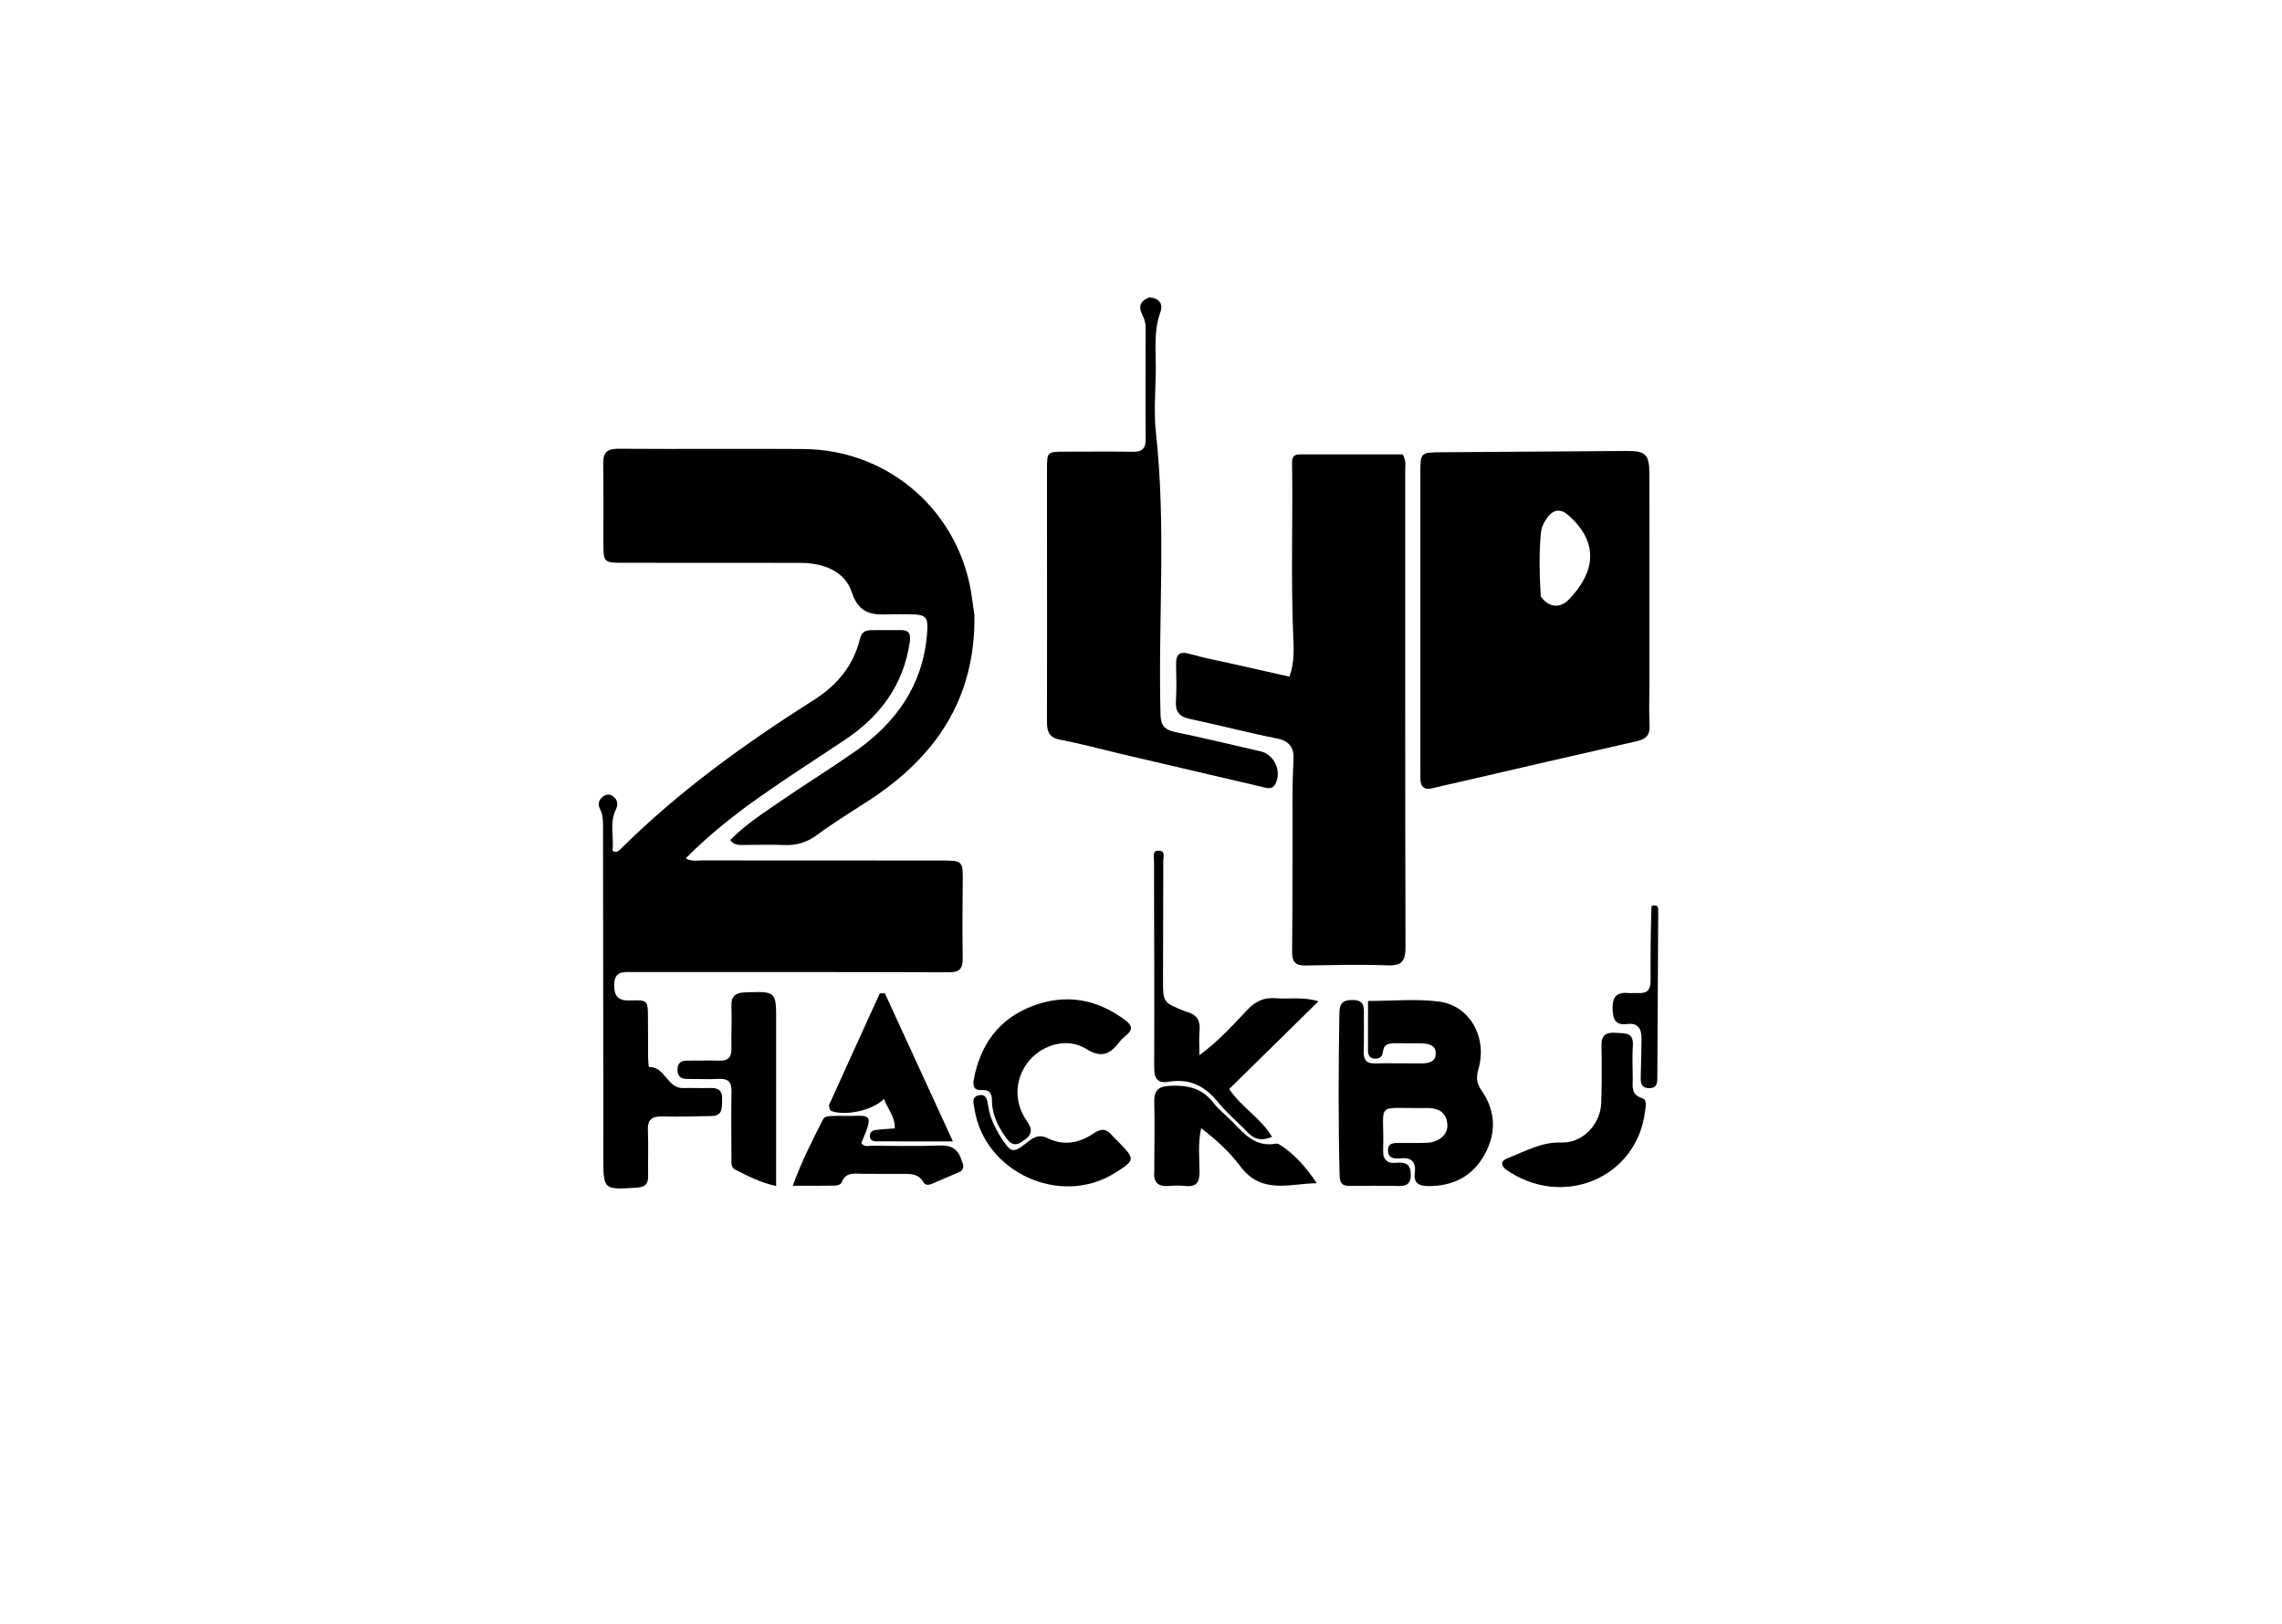 <svg version="1.1" id="Layer_1" xmlns="http://www.w3.org/2000/svg" xmlns:xlink="http://www.w3.org/1999/xlink" x="0px" y="0px"
	 width="100%" viewBox="0 0 832 592" enable-background="new 0 0 832 592" xml:space="preserve">
<path fill="#000000" opacity="1" stroke="none" 
	d="
M271.479,294.492 
	C263.81,300.284 256.681,306.145 250.021,312.917 
	C252.215,314.177 254.069,313.677 255.83,313.68 
	C284.82,313.718 313.81,313.709 342.8,313.718 
	C351.163,313.72 351.093,313.729 351.007,321.876 
	C350.911,331.038 350.842,340.204 350.996,349.365 
	C351.06,353.198 349.825,354.482 345.806,354.466 
	C307.32,354.314 268.833,354.383 230.347,354.361 
	C227.041,354.359 223.995,354.082 223.935,358.981 
	C223.882,363.337 225.437,364.889 229.792,364.733 
	C236.2,364.504 236.215,364.73 236.246,371.186 
	C236.269,376.018 236.255,380.849 236.299,385.681 
	C236.31,386.837 236.53,389.005 236.581,389.003 
	C242.498,388.749 243.261,396.857 249.09,396.667 
	C252.418,396.559 255.756,396.748 259.085,396.642 
	C262.006,396.55 263.423,397.672 263.276,400.725 
	C263.14,403.543 263.757,406.772 259.457,406.867 
	C253.462,407 247.46,407.177 241.469,407.012 
	C237.623,406.907 236.04,408.229 236.216,412.2 
	C236.459,417.688 236.195,423.195 236.305,428.691 
	C236.364,431.631 235.203,432.785 232.222,432.973 
	C219.93,433.75 219.982,433.825 219.978,421.7 
	C219.964,381.884 219.915,342.067 219.868,302.25 
	C219.865,299.765 219.978,297.295 218.759,294.932 
	C217.935,293.336 218.225,291.62 219.768,290.45 
	C221.116,289.428 222.641,289.41 223.874,290.585 
	C225.208,291.855 225.388,293.392 224.536,295.14 
	C222.135,300.065 223.908,305.274 223.31,310.215 
	C225.034,311.099 225.834,309.966 226.575,309.231 
	C247.747,288.238 271.793,270.982 296.879,255.075 
	C305.237,249.776 311.163,242.616 313.536,232.885 
	C314.152,230.36 315.581,229.725 317.806,229.735 
	C321.305,229.751 324.804,229.75 328.302,229.713 
	C331.427,229.68 332.15,230.996 331.691,234.116 
	C329.398,249.689 320.887,261.13 308.164,269.634 
	C295.982,277.778 283.596,285.616 271.479,294.492 
z"/>
<path fill="#000000" opacity="1" stroke="none" 
	d="
M601.366,248 
	C601.361,253.828 601.161,259.166 601.419,264.481 
	C601.593,268.042 600.119,269.452 596.8,270.202 
	C575.073,275.111 553.381,280.171 531.677,285.182 
	C528.601,285.892 525.51,286.543 522.452,287.322 
	C519.09,288.178 517.787,286.716 517.871,283.504 
	C517.888,282.839 517.854,282.173 517.854,281.507 
	C517.852,245.208 517.846,208.909 517.855,172.611 
	C517.856,164.93 517.881,164.927 525.705,164.871 
	C548.18,164.71 570.656,164.532 593.132,164.404 
	C599.945,164.366 601.334,165.724 601.345,172.572 
	C601.387,197.548 601.365,222.524 601.366,248 
M561.74,217.401 
	C564.475,221.381 568.646,222.023 572.029,218.525 
	C581.385,208.851 583.25,198.049 572,187.998 
	C569.114,185.42 566.503,185.427 564.048,188.808 
	C562.723,190.631 561.935,192.482 561.747,194.705 
	C561.13,201.996 561.258,209.288 561.74,217.401 
z"/>
<path fill="#000000" opacity="1" stroke="none" 
	d="
M449.753,242.102 
	C456.763,243.691 463.371,245.17 470.117,246.68 
	C472.058,241.332 471.677,236.325 471.48,231.394 
	C470.659,210.905 471.353,190.408 471.091,169.917 
	C471.066,167.983 470.739,165.649 473.85,165.649 
	C486.47,165.648 499.09,165.648 511.39,165.648 
	C512.77,167.953 512.328,169.828 512.328,171.611 
	C512.347,229.436 512.276,287.262 512.433,345.086 
	C512.447,350.137 511.36,352.143 505.906,351.931 
	C495.925,351.543 485.914,351.831 475.918,351.973 
	C472.276,352.025 471.058,350.666 471.097,346.907 
	C471.296,327.928 471.191,308.947 471.241,289.966 
	C471.253,285.638 471.363,281.306 471.598,276.985 
	C471.845,272.428 470.084,270.105 465.345,269.171 
	C454.739,267.079 444.272,264.298 433.691,262.066 
	C429.808,261.246 428.503,259.297 428.735,255.488 
	C428.998,251.171 428.886,246.825 428.795,242.494 
	C428.719,238.875 429.685,237.196 433.804,238.396 
	C438.903,239.881 444.161,240.818 449.753,242.102 
z"/>
<path fill="#000000" opacity="1" stroke="none" 
	d="
M355.261,224.214 
	C355.723,254.753 341.026,276.111 316.637,291.916 
	C310.352,295.989 303.947,299.912 297.935,304.36 
	C294.21,307.115 290.418,308.266 285.889,308.064 
	C281.069,307.849 276.231,308.036 271.401,308.037 
	C269.626,308.037 267.748,308.322 266.218,306.257 
	C271.795,300.6 278.339,296.38 284.719,292 
	C293.642,285.876 302.852,280.168 311.724,273.973 
	C326.608,263.578 336.43,249.917 337.981,231.278 
	C338.529,224.699 337.816,223.997 331.39,223.951 
	C329.225,223.936 327.057,223.872 324.895,223.952 
	C318.49,224.191 313.303,224.257 310.553,215.906 
	C308,208.149 300.082,205.212 291.788,205.198 
	C270.135,205.16 248.483,205.171 226.83,205.165 
	C220.303,205.163 220.019,204.926 219.996,198.499 
	C219.961,188.672 220.092,178.843 219.923,169.019 
	C219.853,164.93 221.344,163.569 225.493,163.6 
	C247.977,163.767 270.464,163.544 292.948,163.695 
	C324.492,163.907 350.45,187.081 354.42,218.319 
	C354.651,220.134 354.969,221.937 355.261,224.214 
z"/>
<path fill="#000000" opacity="1" stroke="none" 
	d="
M419.158,108.378 
	C422.759,108.759 424.102,110.933 423.11,113.657 
	C420.387,121.139 421.568,128.829 421.379,136.437 
	C421.202,143.598 420.681,150.84 421.46,157.92 
	C425.223,192.099 422.213,226.363 423.118,260.571 
	C423.221,264.492 424.688,266.096 428.477,266.874 
	C438.906,269.014 449.249,271.573 459.635,273.927 
	C464.642,275.061 467.458,281.279 464.939,285.873 
	C463.743,288.054 461.774,287.246 460.06,286.849 
	C443.039,282.901 426.027,278.915 409.016,274.923 
	C401.566,273.174 394.173,271.128 386.66,269.714 
	C382.559,268.942 381.699,266.814 381.711,263.143 
	C381.79,239.313 381.731,215.483 381.719,191.654 
	C381.716,184.821 381.705,177.989 381.72,171.157 
	C381.734,164.683 381.746,164.674 388.455,164.665 
	C396.62,164.654 404.787,164.563 412.95,164.705 
	C416.334,164.764 417.736,163.604 417.706,160.084 
	C417.591,146.587 417.674,133.089 417.697,119.591 
	C417.7,117.89 417.31,116.362 416.504,114.824 
	C415.02,111.995 415.522,109.67 419.158,108.378 
z"/>
<path fill="#000000" opacity="1" stroke="none" 
	d="
M504.393,421.372 
	C505.677,424.794 508.366,423.795 510.52,423.848 
	C513.718,423.928 514.375,425.703 514.361,428.406 
	C514.347,431.097 513.233,432.376 510.473,432.347 
	C504.311,432.283 498.147,432.272 491.985,432.341 
	C489.454,432.369 488.479,431.332 488.415,428.779 
	C487.919,408.964 487.999,389.151 488.332,369.335 
	C488.392,365.723 489.642,364.452 493.369,364.568 
	C497.497,364.696 497.298,367.162 497.272,369.936 
	C497.23,374.433 497.334,378.932 497.216,383.427 
	C497.14,386.317 498.136,387.735 501.237,387.673 
	C506.898,387.56 512.562,387.695 518.225,387.684 
	C520.688,387.68 523.323,387.233 523.463,384.29 
	C523.621,380.972 520.831,380.45 518.202,380.376 
	C515.04,380.287 511.872,380.391 508.709,380.326 
	C506.309,380.277 504.426,380.673 504.166,383.639 
	C504.004,385.478 502.628,386.106 500.924,385.906 
	C499.272,385.712 498.773,384.503 498.769,383.045 
	C498.75,377.099 498.761,371.154 498.761,364.921 
	C507.761,364.921 516.311,364.063 524.614,365.131 
	C535.898,366.582 542.368,378.216 539.018,389.817 
	C538.129,392.896 538.354,394.953 540.159,397.55 
	C545.406,405.099 545.625,413.227 541.152,421.127 
	C536.774,428.859 529.801,432.427 520.838,432.405 
	C517.265,432.396 515.366,431.334 515.832,427.576 
	C516.363,423.3 514.358,421.897 510.349,422.296 
	C508.281,422.501 506.087,422.27 506.055,419.442 
	C506.022,416.456 508.38,416.709 510.364,416.68 
	C513.695,416.63 517.033,416.773 520.356,416.606 
	C524.741,416.385 527.918,413.575 527.701,409.995 
	C527.419,405.33 524.223,403.877 520.099,403.94 
	C500.629,404.234 504.809,401.089 504.288,418.946 
	C504.269,419.611 504.319,420.278 504.393,421.372 
z"/>
<path fill="#000000" opacity="1" stroke="none" 
	d="
M432.272,368.775 
	C436.4,369.727 437.698,372.104 437.343,375.833 
	C437.097,378.412 437.295,381.033 437.295,384.68 
	C444.518,379.378 449.649,373.523 454.97,367.958 
	C457.931,364.861 461.023,363.592 465.113,363.922 
	C469.933,364.311 474.889,363.292 480.704,365.033 
	C469.364,376.177 458.762,386.597 448.142,397.033 
	C452.886,403.984 459.82,407.684 463.767,414.459 
	C460.179,415.929 457.563,415.547 455.189,413.101 
	C451.48,409.279 447.345,405.818 444.001,401.707 
	C439.28,395.903 433.664,393.11 426.205,394.359 
	C422.022,395.06 420.787,393.268 420.805,389.135 
	C420.91,364.001 420.774,338.867 420.75,313.733 
	C420.749,312.231 419.968,309.906 422.705,310.141 
	C424.901,310.328 424.135,312.351 424.132,313.739 
	C424.107,328.219 424.059,342.7 424.026,357.18 
	C424.008,365.453 424.015,365.453 432.272,368.775 
z"/>
<path fill="#000000" opacity="1" stroke="none" 
	d="
M282.971,383 
	C282.966,399.564 282.966,415.627 282.966,432.388 
	C276.87,431.028 272.52,428.648 268.125,426.442 
	C266.31,425.531 266.695,423.579 266.687,421.956 
	C266.646,413.957 266.533,405.956 266.705,397.96 
	C266.78,394.478 265.531,393.149 262.056,393.328 
	C258.234,393.525 254.393,393.314 250.56,393.339 
	C248.373,393.353 247.096,392.519 247.012,390.171 
	C246.918,387.556 248.264,386.634 250.7,386.663 
	C254.532,386.709 258.369,386.551 262.197,386.68 
	C265.38,386.788 266.749,385.517 266.68,382.277 
	C266.571,377.114 266.851,371.941 266.679,366.782 
	C266.555,363.046 268.207,361.898 271.737,361.781 
	C282.998,361.405 282.993,361.308 282.978,372.502 
	C282.973,375.835 282.977,379.168 282.971,383 
z"/>
<path fill="#000000" opacity="1" stroke="none" 
	d="
M302.196,403.027 
	C308.441,389.156 314.613,375.641 320.786,362.127 
	C321.397,362.125 322.008,362.124 322.619,362.122 
	C330.703,379.72 338.787,397.318 347.418,416.108 
	C337.078,416.108 328.184,416.127 319.291,416.083 
	C318.275,416.077 317.247,415.605 317.133,414.412 
	C317.004,413.057 317.826,412.143 319.11,411.974 
	C321.386,411.676 323.686,411.57 326.239,411.362 
	C326.372,407.034 323.576,404.162 322.281,400.622 
	C318.42,404.721 308.227,407.014 303.018,404.996 
	C302.578,404.825 302.415,403.939 302.196,403.027 
z"/>
<path fill="#000000" opacity="1" stroke="none" 
	d="
M372.847,416.045 
	C369.919,418.256 368.19,416.756 366.73,414.695 
	C363.897,410.695 361.692,406.397 361.676,401.358 
	C361.667,398.712 360.866,397.192 357.949,397.4 
	C355.04,397.607 354.621,395.844 355.049,393.523 
	C357.403,380.755 364.294,371.35 376.494,366.731 
	C388.591,362.15 400.055,364.187 410.42,372.05 
	C412.588,373.694 413.167,375.29 410.806,377.247 
	C409.784,378.094 408.763,379.003 407.967,380.055 
	C404.629,384.465 401.372,385.788 395.955,382.363 
	C389.495,378.278 380.657,380.569 375.538,386.324 
	C370.08,392.46 369.32,401.507 374.295,408.517 
	C376.628,411.803 376.371,413.817 372.847,416.045 
z"/>
<path fill="#000000" opacity="1" stroke="none" 
	d="
M548.927,426.286 
	C546.375,423.883 548.134,422.843 549.935,422.136 
	C556.216,419.67 562.061,416.255 569.349,416.511 
	C577.012,416.779 583.523,409.858 583.794,402.128 
	C584.038,395.144 584.024,388.144 583.896,381.156 
	C583.826,377.303 585.6,376.273 589.122,376.533 
	C592.32,376.768 595.663,376.166 595.327,381.203 
	C595.062,385.181 595.269,389.191 595.289,393.186 
	C595.304,396.079 594.554,399.089 598.715,400.343 
	C600.641,400.924 599.981,403.492 599.754,405.297 
	C596.713,429.524 569.619,440.888 548.927,426.286 
z"/>
<path fill="#000000" opacity="1" stroke="none" 
	d="
M420.838,426.824 
	C420.86,418.179 421.035,410.012 420.84,401.853 
	C420.739,397.634 422.109,396.073 426.542,395.851 
	C432.958,395.529 438.269,396.669 442.395,402.026 
	C444.408,404.64 447.148,406.682 449.453,409.084 
	C453.739,413.551 457.866,418.239 465.052,416.956 
	C465.509,416.875 466.108,417.001 466.502,417.25 
	C472.113,420.81 476.326,425.72 480.072,431.352 
	C470.221,431.478 460.007,435.604 452.247,425.234 
	C448.455,420.167 443.64,415.621 437.917,411.301 
	C436.736,416.984 437.296,422.107 437.347,427.158 
	C437.385,430.983 436.214,432.806 432.182,432.37 
	C430.206,432.157 428.176,432.193 426.191,432.358 
	C422.439,432.669 420.418,431.327 420.838,426.824 
z"/>
<path fill="#000000" opacity="1" stroke="none" 
	d="
M350.6,423.075 
	C351.573,425.161 351.503,426.586 349.424,427.446 
	C346.192,428.784 342.998,430.212 339.776,431.575 
	C338.621,432.063 337.375,432.182 336.661,430.96 
	C334.675,427.559 331.419,427.962 328.262,427.961 
	C323.762,427.961 319.262,427.973 314.763,427.923 
	C311.64,427.888 308.314,427.139 306.786,431.176 
	C306.577,431.73 305.415,432.218 304.685,432.232 
	C299.739,432.324 294.791,432.28 289.034,432.28 
	C292.293,423.348 296.199,415.705 300.08,408.06 
	C300.638,406.961 302.036,406.896 303.221,406.858 
	C304.553,406.815 305.888,406.769 307.219,406.804 
	C316.855,407.057 319.227,404.696 314.027,416.71 
	C315.057,418.309 316.71,417.682 318.094,417.692 
	C326.259,417.746 334.433,417.913 342.589,417.614 
	C346.723,417.463 349.325,418.744 350.6,423.075 
z"/>
<path fill="#000000" opacity="1" stroke="none" 
	d="
M362.887,411.029 
	C363.624,412.38 364.148,413.426 364.778,414.403 
	C368.714,420.504 369.213,420.655 374.912,416.135 
	C377.222,414.302 379.188,413.566 382.119,415.001 
	C387.881,417.822 393.605,416.678 398.67,413.215 
	C401.499,411.28 403.416,411.453 405.475,413.939 
	C406.215,414.833 407.098,415.609 407.913,416.442 
	C413.977,422.641 413.925,422.998 406.289,427.737 
	C386.486,440.026 358.816,427.31 355.29,404.262 
	C355.011,402.434 353.979,399.887 356.862,399.292 
	C359.622,398.723 359.992,401.07 360.275,403.128 
	C360.643,405.794 361.506,408.3 362.887,411.029 
z"/>
<path fill="#000000" opacity="1" stroke="none" 
	d="
M602.112,330.317 
	C604.839,329.461 604.575,331.197 604.567,332.708 
	C604.464,352.478 604.361,372.248 604.249,392.019 
	C604.237,394.183 604.5,396.731 601.301,396.707 
	C597.816,396.68 598.183,393.958 598.225,391.626 
	C598.302,387.312 598.47,382.998 598.494,378.683 
	C598.513,375.227 597.341,372.791 593.227,373.329 
	C588.75,373.914 588.003,371.276 587.933,367.599 
	C587.858,363.621 589.312,361.627 593.475,362.016 
	C594.792,362.138 596.135,361.963 597.46,362.034 
	C600.69,362.207 601.824,360.659 601.798,357.516 
	C601.722,348.551 601.841,339.584 602.112,330.317 
z"/>
</svg>